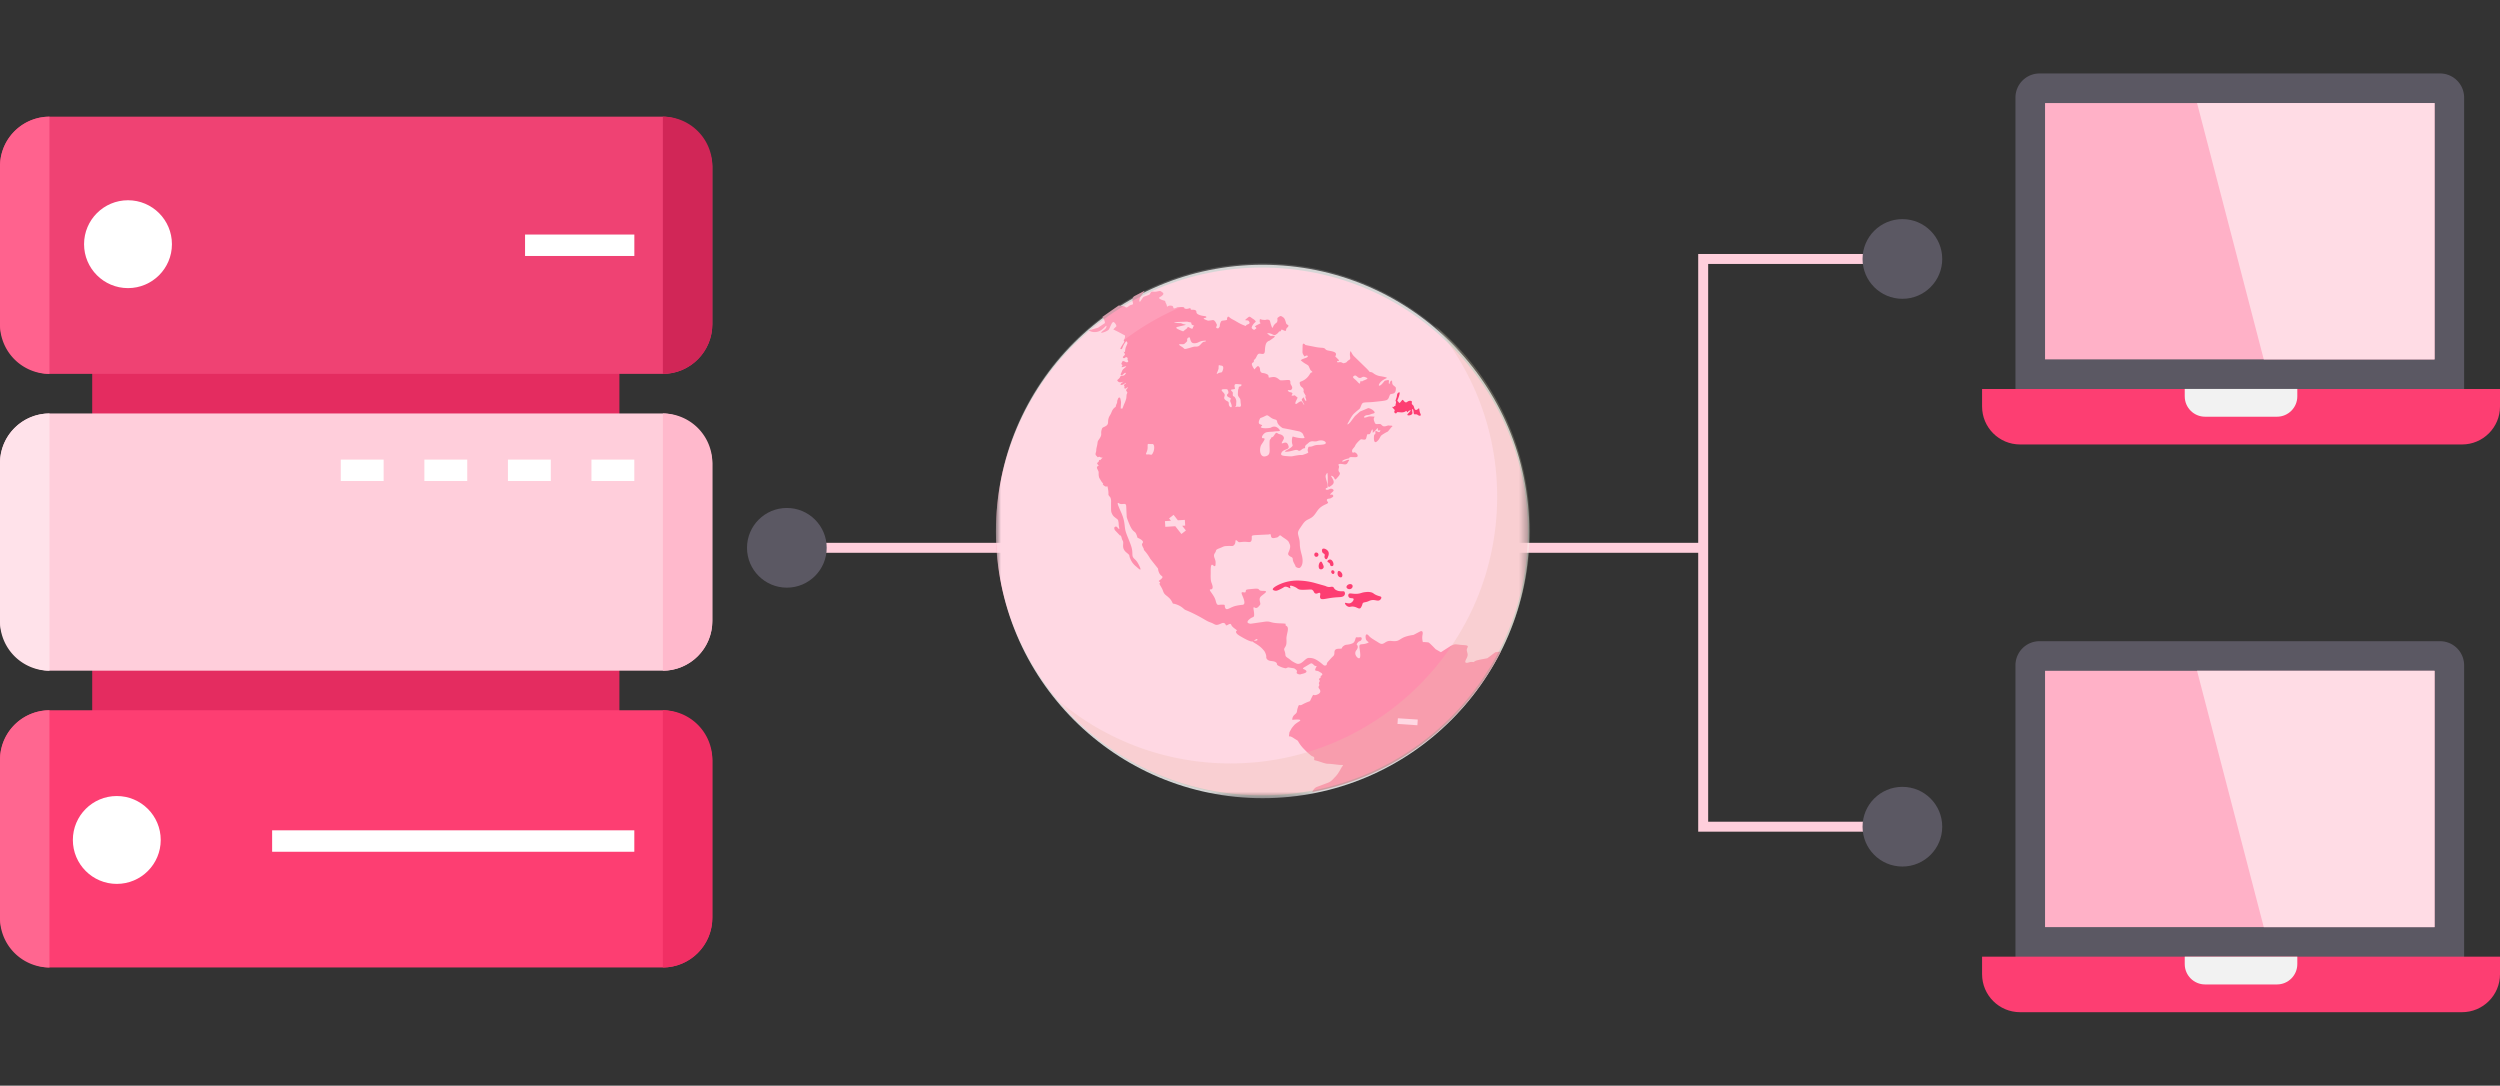 <svg xmlns="http://www.w3.org/2000/svg" width="251" height="109" fill="none" xmlns:v="https://vecta.io/nano"><rect width="100%" height="100%" fill="#333333" stroke="none"/><path fill="#e42c60" d="M9.257 27.852h52.931v58.525H9.257z"/><rect y="11.714" width="71.515" height="25.825" rx="5" fill="#ef4273"/><g fill="#fff"><circle cx="12.851" cy="24.516" r="4.411"/><path d="M52.715 23.548h10.973v2.152H52.715z"/></g><rect y="71.31" width="71.515" height="25.825" rx="5" fill="#fd3e72"/><g fill="#fff"><circle cx="11.726" cy="84.332" r="4.411"/><path d="M27.322 83.364h36.363v2.152H27.322z"/></g><rect y="41.512" width="71.515" height="25.825" rx="5" fill="#ffcedb"/><path d="M59.381 46.141h4.303v2.152h-4.303zm-8.385 0H55.3v2.152h-4.303zm-8.389 0h4.303v2.152h-4.303zm-8.393.001h4.303v2.152h-4.303z" fill="#fff"/><path d="M0 16.68a4.97 4.97 0 0 1 4.966-4.966v25.825A4.97 4.97 0 0 1 0 32.573V16.68z" fill="#ff628e"/><path d="M71.518 16.68a4.97 4.97 0 0 0-4.966-4.966v25.825a4.97 4.97 0 0 0 4.966-4.966V16.68z" fill="#d12657"/><path d="M71.518 46.479a4.97 4.97 0 0 0-4.966-4.966v25.825a4.97 4.97 0 0 0 4.966-4.966V46.479z" fill="#ffb9cc"/><path d="M71.518 76.276a4.97 4.97 0 0 0-4.966-4.966v25.825a4.97 4.97 0 0 0 4.966-4.966V76.276z" fill="#f12f64"/><path d="M0 46.479a4.97 4.97 0 0 1 4.966-4.966v25.825A4.97 4.97 0 0 1 0 62.371V46.479z" fill="#ffe2ea"/><path d="M0 76.276a4.97 4.97 0 0 1 4.966-4.966v25.825A4.97 4.97 0 0 1 0 92.169V76.276z" fill="#ff6690"/><path d="M82 55h53m-17 0h53" stroke="#ffcfdc"/><circle cx="79" cy="55" r="4" fill="#5b5863"/><path d="M190 26h-19v31 26h19" stroke="#ffcfdc"/><g fill="#5b5863"><circle cx="191" cy="26" r="4"/><circle cx="191" cy="83" r="4"/></g><mask id="A" mask-type="alpha" maskUnits="userSpaceOnUse" x="100" y="16" width="54" height="65"><path fill="#c4c4c4" d="M100 16.309h53.636V80.26H100z"/></mask><g mask="url(#A)"><path d="M126.698 79.847c14.747 0 26.703-11.86 26.703-26.491s-11.956-26.491-26.703-26.491-26.703 11.861-26.703 26.491 11.955 26.491 26.703 26.491z" fill="#fd3e72"/><g opacity=".8"><path d="M126.768 80.139c14.789 0 26.778-11.989 26.778-26.778s-11.989-26.777-26.778-26.777-26.777 11.989-26.777 26.777 11.988 26.778 26.777 26.778z" fill="#fff"/><path d="M149.344 66.084l-.792.151c-.113.038-.415.076-.529.191s-.151-.037-.528.075-.49.037-.264-.377.076-.529.037-.831.415-.49-.339-.528-.792-.191-1.321.113l-.943.604-.528-.302s-.604-.641-.717-.679c-.187-.028-.376-.04-.566-.037-.065-.233-.078-.478-.037-.717.076-.339-.037-.453-.264-.339l-.641.339s-.679.075-1.094.302-.453.377-1.132.302-.716.529-1.242.191-.792-.453-1.019-.717-.377-.113-.302.287.566.321.057.49-.773-.076-.68.509.113.981-.056.981-.567-.434-.264-.811.019-.585.019-.585.132-.287.321-.321.34-.453-.019-.397-.339-.113-.433.207-.171.397-.529.49-.397 0-.66.191 0 .264-.397.264-.509.113-.509.415-.132.321-.302.509l-.339.377a.47.47 0 0 0-.132.302c-.019.075-.17.113-.264.075s-.227-.207-.566-.434-.566-.321-.962-.321-.736.811-1.283.547-.49-.321-.811-.528-.226-.246-.287-.528-.17-.321-.019-.547.17-.377.151-.849.34-1.113 0-1.302.397-.227-.679-.264-.868-.264-1.585-.151l-1.32.191c-.208-.016-.529-.096-.151-.434s.509-.113.49-.547-.17-.773.056-.641.378-.076.529-.264-.246-.585.151-.905.736-.509.132-.509-.113-.287-.905-.207-.773.037-.812.287-.604-.227-.339.377.287.905.037.943a4.7 4.7 0 0 0-.641.096c-.585.113-.943.529-1.094.246s.096-.358-.339-.358-.49.17-.641-.415-.793-1.113-.51-1.113.246-.302.113-.622-.096-.755-.096-1.094-.019-.924.227-.717.264.075.264-.287-.302-.604-.076-.924-.019-.302.471-.49.34-.207.831-.227.472.076.66-.132.019-.604.264-.397.113.151.622.113.792.17.849-.217-.151-.424.452-.463l1.147-.056c.26.019.287-.17.339.151s.359.191.585.151.246-.339.453-.151.661.396.755.622.191.321.096.679-.287.49-.057.679.34.096.359.377.245.529.264.66.321.227.414.191.49-.358.208-1.358-.113-1.038-.246-1.584-.226-.604.113-1.094.415-.66.811-.849.529-.302.831-.755.584-.604.962-.773.056-.217.066-.405.254-.095.415-.198.286-.132.197-.287-.302.037-.273-.085.424-.339.321-.453-.245-.161-.443-.056-.405.037-.321-.085.217.066.179-.312-.292-.849-.17-1.051.161-.382.18.191-.057 1.16.207.99.49-.312.349-.651-.358-.519-.096-.405.208.49.406.264.472-.472.302-.66-.038-.405-.029-.529-.198-.292.113-.302.594.17.736-.096.263-.339.056-.312-.443.207-.573.17.236-.236.546-.292.019-.141.321-.151.661.075.669-.122-.273-.415-.382-.349-.191 0-.18-.18.227-.287.312-.5.453-.561.556-.625.478.157.55-.117.088-.382.139-.403.191.07.277-.102.209-.551.234-.287-.063.313.172.112.323-.452.337-.287.095.277.191.163.085.167-.054.191-.399-.287-.375.019-.106.096-.136.357-.03.83.297.553.273-.478.501-.65a4.66 4.66 0 0 1 .593-.345l.349-.426s.259-.164-.038-.164-.205-.051-.437.027-.343.056-.467-.055-.096-.149-.363-.136-.309.06-.436-.346.287-.377-.127-.405-.378-.01-.622.071-.339.014-.18-.118.359-.066.574-.17.564-.066.353-.321c-.152-.163-.354-.272-.573-.312l-.831.349-.509.456-.434.573c-.16.213-.424.395-.273.131s.358-.688.573-.914c.179-.173.368-.336.566-.487.198-.173.179-.607.462-.654s.552-.019 1.052-.076 1.078-.096 1.256-.191.203-.251.273-.427.075-.144.355-.21.28-.393.28-.556-.303-.227-.353-.441.019-.39-.141-.277-.109.39-.197.277.139-.427-.176-.352-.163-.037-.465.314-.485.287-.299 0 .573-.457.701-.517-.239-.136-.629-.199c-.272-.04-.528-.153-.741-.328-.088-.062-.194-.093-.302-.088-.037 0-.1-.139-.49-.503l-1.147-1.119c-.254-.276-.302-.692-.365-.302s.151.578-.1.717-.154.214-.398.287-.159.025-.365-.051-.42.088-.432-.075.415.063.037-.302-.156-.156-.147-.435-.528-.314-.843-.39-.151-.239-.578-.264c-.272-.014-.543-.051-.809-.113l-.838-.163s-.277-.352-.287.076l-.012.641c0 .176.208.437.208.437s.266-.191.323-.037-.453.236-.585.33-.198.029.085.254.529.287.594.424l.18.397s.293.207.142.227-.123.066-.33.349c-.177.242-.419.428-.698.538-.207.076-.236.096-.16.358s.302.227.349.472-.087.096.095.419l.182.323s-.191-.184-.078.079.096.471-.056.226-.076-.321-.207-.191-.151.151-.038.33.246.49.113.311-.141-.382-.349-.292-.349.267-.443.247.009-.266.009-.266l.18-.368-.292-.236s-.436.122-.279-.066-.108-.246-.192-.246-.358-.207-.141-.207.244.019.334-.132-.069-.349-.135-.472.066-.415-.217-.415-.765.076-.86.01-.246-.227-.463-.287-.5.029-.604.037-.037-.158-.112-.253-.349-.181-.425-.191l-.198-.029a.33.33 0 0 1-.142-.127c-.034-.055-.051-.12-.049-.185 0-.236-.16-.453-.302-.321-.093.09-.181.186-.263.287 0 0-.293-.397-.255-.566s.198-.085.198-.287.019-.019.18-.273.179-.49.453-.453.453.085.472-.287.056-.783.287-.934.037.019.329-.191.49-.312.302-.368-.311.066-.453-.066-.382-.236-.066-.207.472.226.622.18a.96.96 0 0 0 .397-.339c.037-.075.085.037.17-.066s.019-.198.236-.096.302.132.312-.047.226-.236.226-.382-.179-.047-.245-.302-.151-.462-.255-.528-.245-.217-.396-.104-.236.122-.208.273c.014.106-.003.214-.046.312a1.86 1.86 0 0 0-.255.227c-.179.179-.151.547-.302.132s-.112-.566-.263-.604c-.087-.036-.184-.039-.274-.009-.132.029-.141.019-.339 0s-.273-.132-.292.009-.01.287.066.302-.019.057-.246.17c-.113.053-.22.117-.321.191 0 0 .264.151.104.236s-.132.132-.217.085-.254-.132-.179-.287a.89.89 0 0 1 .122-.226c.113-.17.254-.246.264-.293s-.105-.18-.287-.287-.302-.287-.443-.161c-.113.084-.22.176-.322.273-.037.056.198.037.287.066s.151.217.151.217c-.004.032-.017.061-.037.086s-.046.044-.076.055c-.104.038-.263.113-.263.113s.217.18-.264-.019-.641-.349-1.051-.556-.425-.405-.538-.207.104.236-.217.287-.359.019-.434.141c-.053.101-.088.209-.104.321l-.019.17s-.113.17-.151.18a.37.37 0 0 1-.192-.056c-.037-.029.066-.246.066-.292a1.54 1.54 0 0 0-.141-.287s-.132-.236-.302-.198c-.15.028-.301.046-.453.056 0 0-.462-.151-.434-.217s.287-.066.264-.113.075-.1-.227-.135-.764-.158-.764-.382-.179-.254-.443-.246-.01-.236-.322-.132-.462-.026-.462-.026.113-.125-.349-.116-.311.029-.519.104-.217.018-.236-.104-.226-.16-.368-.142c-.094.017-.182.059-.254.122-.014-.135-.055-.265-.122-.382-.123-.246.037-.18-.236-.264s-.566-.217-.378-.321.519-.312.293-.471-.18-.191-.557-.104-.499-.075-.631.104.019.16-.382.311-.312.066-.5.33-.198.349-.254.246.037-.397.217-.604c.113-.144.213-.298.298-.46l-1.046.551c-.087.066-.145.163-.164.27-.051.365.191.532-.088.587s-.365.256-.516.268-.051-.113-.415-.139c-.18-.012-.272-.05-.376-.051l-1.638 1.147c.286.35.26.613.26.613l-.695.467-.923.262s.321.274.888.137.905-.799.886-.534-.339.39-.509.573.585-.063.736-.252.321-.887.528-.736a.66.66 0 0 1 .246.397l-.321.321.472.232.697.372s.038 0 0 .207-.163.251-.1.334.056.075-.06.264c-.108.157-.205.321-.292.49-.025.082.131.132.182 0l.139-.321s.239-.434.295-.382c.045.054.079.116.1.183l-.191.459-.044.232c-.025.113.013.139-.05.191s-.202-.176-.064.051.088.227 0 .327-.183.126-.072.227.261-.151.324-.075.138.012.1.163.159.239.011.327-.357-.126-.435-.1-.116.017-.142.122-.112.155 0 .23-.024.176-.037.251.669-.214.415 0-.302.226-.378.427-.214.377-.05.377.286-.227.39-.227.033.113-.09.227-.338-.012-.413.151a.63.63 0 0 1-.227.277c-.112.1-.1.126.051.251s.533-.051.478 0-.12.051-.191.132-.151.198-.015.176c.105-.008.205-.044.292-.104.063-.053.261-.17.154-.044s-.186.088-.17.191.056.032.044.132-.013.163.037.191c.036.005.073 0 .107-.015s.063-.038.084-.068c.025-.051.151-.075.088.025s-.191.176-.132.277l.113.183-.082.202-.025.346a2.91 2.91 0 0 1-.164.489c-.087.176-.226.565-.226.565h-.176l.037-.646s-.063-.382-.1-.423-.126-.074-.191.052c-.043.092-.077.188-.1.287.007.085-.011.17-.051.246-.05.1-.084.208-.1.319 0 0-.252.109-.403.499s-.249.388-.326.715.05.515-.252.703-.352.075-.44.427.05.378-.113.692-.264.314-.287.578-.128.523-.127.739-.164.393 0 .544.076.139.164.151.063-.1.239 0 .315-.037.176.1l-.191.202s-.088-.1-.126.075-.202.162-.176.25c.045.089.104.17.176.24 0 0-.302.025-.151.327s.126.239.126.478a1.22 1.22 0 0 0 .063.402l.214.36.191.243s-.163.012.126.214.264-.191.34.264c.044.211.061.426.051.641l.204.264c.053.153.073.316.059.478v.506c0 .39 0 .478.151.742s.49.39.553.541c.044.151.065.308.063.465 0 0 .013.113.051.302s-.025.139-.191-.051-.302.025-.302.025c-.007.06.001.122.023.179a.39.39 0 0 0 .103.148l.441.465s.1-.075.175.251.157.239.154.503-.103.604.324.956.202.202.378.604a1.89 1.89 0 0 0 .553.77c.176.136.704.695.378 0s-.498-.655-.64-.889.011-.485-.191-1.114-.528-1.255-.604-1.696-.05-.89-.377-1.634-.529-1.172-.227-.971.68-.151.705.277l.05 1.069s0 .113.277.764.453.679.578.805.227.529.227.529.553.227.553.427-.226.1 0 .529-.075.075.227.427a4.58 4.58 0 0 1 .502.729l.783.988c.011.177.063.349.151.503.151.277.412.254.242.462s-.397.264-.287.33.142.104.056.18.211.382.337.764.302.415.541.641c.161.133.29.3.377.49.151.264-.037.063.453.239s.692.427.805.503.346.126 1.157.541 1.038.622 1.433.755.453.302.755.227.453-.246.642-.151.075.32.339.169.302-.126.377.051.566.497.566.497-.377.17.246.547c.573.345 1.12.625 1.326.573.008.034.065.086.201.165.585.339.755.566.906.736s.263.529.245.641.038.264.246.358.49.037.717.191-.057.207.358.397c.202.102.418.172.641.207l.227-.096.604.096s.263.151.286.264-.132.207.096.302c.059.029.123.044.189.044s.13-.015.188-.044c0 0 .585-.096.471-.302s-.528-.17-.226-.358l.566-.339c.132-.075.191-.132.414.096s.359-.037.227.227-.141.339.053.358c.118.013.231.059.324.132 0 0 .246.102.246.23s-.191.09-.17.26-.264.113-.132.287-.113.246-.019.434-.191.207.019.472.076.49-.302.604-.226-.191-.434.207-.151.415-.327.465c-.234.087-.461.192-.679.314-.302.151-.264-.151-.415.287s0 .441-.302.692-.251.541-.251.541 1.147-.138.692.151-.466.339-.578.465c-.074.083-.141.171-.202.264l-.202.365-.05.427s.1-.088.44.138.415.239.466.314a3.51 3.51 0 0 0 .616.817c.217.231.45.445.698.641.17.132.339.076.321.302s-.038.132.396.264.717.264 1.019.264 1 .113 1.207.113.339-.019.207.132-.377.717-.697 1.038-.415.509-.868.66l-1 .377c-.282.091-.47.506-.471.509a26.81 26.81 0 0 0 11.107-4.856 26.82 26.82 0 0 0 7.834-9.251l-.549.074-.792.595zm-13.349-28.372c.095-.051.22.063.314.139a.32.32 0 0 0 .198.094c.075.007.15-.013.211-.056.191-.113.308-.044.497.037s-.025.17-.27.264-.044.088-.264.088-.069.12-.139.214-.245-.191-.502-.402-.247-.269-.045-.377zm-9.461 4.263c.736-.246.566-.424 1-.09s.641.13.697.468.547.626.547.626l.679.128 1.019.213s.309.107.378.345.286.336-.132.332a3.63 3.63 0 0 1-.924-.173s-.105.096-.091.509.203.339-.079.585-.944.453-.434.434.905-.287 1.131-.132.376-.191.603-.207-.037-.172.246-.382.311-.357.731-.319.344-.096.74-.096.717.337.192.414-.604-.018-1.019.152-.415-.096-.509.287.263.321-.246.509-.227.048-.811.137-.453.127-.924.09-.868-.037-.642-.397.812-.226.68-.641-.321-.358-.585-.264.122-.352.127-.506-.146-.35-.429-.403-.287-.315-.529.071-.245.11-.339.332-.151-.025-.151.637.132 1.067-.434 1.185-.622-.809-.377-1.185.471-.652.17-.637.019-.538.358-.601.491-.033.773-.076.51-.006.547-.08-.302-.471-.641-.405-.076.096-.509.145-.849-.023-.736-.145.215-.122-.096-.236.023-.624.023-.624h-.004zm-2.647-2.9c.214-.032.025-.168.063-.382s.239-.113.68-.1c0 0 .075.151-.126.202s-.101.088-.151.214-.051.126-.064.39-.024.314.139.528.088.214.151.637-.191.219-.453.282 0 0-.014-.214.076-.352-.074-.647-.239-.107-.264-.321.076-.214-.106-.39.009-.164.223-.197l-.004-.001zm-.669.008s.214.314.063.443-.112.261.088.361.239.063.164.251.063.251.126.578-.287.139-.287-.156-.113-.221-.302-.372-.176-.227-.135-.377.072-.227-.179-.478-.035-.276.468-.25l-.006-.001zm-.874-2.144c.028-.349-.049-.28.303-.227.123.019.235.113.121.463s-.17.132-.478.312.032-.199.061-.547l-.007-.001zm-6.574 8.489c-.16.368-.18.17-.547.198s0-.191 0-.688-.047-.336.471-.358c.224-.009.242.482.083.849l-.007-.001zm2.562-12.631s.151-.047.538-.132.066-.056-.163-.16-.176-.029-.669-.096.358-.085.848-.104.134-.02.632.056c.191.031-.019.198.254.292s0 .066 0 .217-.104.18-.339.029-.191 0-.264.066-.382.302-.382.302c-.211-.071-.415-.161-.609-.269-.242-.15.154-.201.154-.201zm2.58 1.509c-.141.01-.217.113-.396.302s-.287.191-.491.191-.245.037-.726.17-.329.056-.585-.113-.302-.18-.329-.264.382.019.519-.066c.112-.085.213-.183.302-.292 0 0-.096-.287.17-.358.119-.034.085.122.17.321s.17.292.478.26.358-.191.792-.241.243.083.101.093l-.005-.003zm4.97 30.037c.15-.125.349-.263.366-.11.017.093-.219.088-.36.113l-.006-.003z" fill="#fea4bc"/><path d="M140.464 39.39c-.144.059-.191.151-.207.312a1.31 1.31 0 0 1-.076.302l-.075.226a.3.3 0 0 1 .051.117c.008.042.007.086-.005.128-.029.088-.045.18-.046.273 0 0-.144.024-.172.096s-.286-.111-.068.135.182.168.135.287.038.273.18.226-.114-.152.41-.096.59-.23.637-.108.068.132.138.037.371-.236.226-.047-.418.382-.226.42.494-.073.438-.303 0-.478.085-.23-.01.453.191.434.228.049.339.108.321.071.18-.203-.047-.622-.198-.471-.321.198-.397-.037-.056-.246-.207-.377.103-.368-.204-.378-.334.246-.522.132-.191-.33-.325-.17-.241.339-.307.198-.198-.1-.104-.295.289-.781.129-.717zm-7.677 15.715c-.083.064-.08.261 0 .377s.158.079.202.176c.051.113-.049.191 0 .327.027.076.096.165.163.163.106 0 .173-.214.202-.302a.63.63 0 0 0 .037-.402c-.091-.273-.477-.436-.604-.339zm-.732.39c.027-.013.057-.02.087-.022a.22.22 0 0 1 .088.014.23.23 0 0 1 .076.047.22.22 0 0 1 .051.073c.021.05.022.107.003.158a.22.22 0 0 1-.103.119c-.039.019-.083.025-.125.019s-.083-.026-.114-.056c-.023-.025-.04-.054-.051-.086s-.015-.066-.011-.099.014-.066.031-.095a.24.24 0 0 1 .068-.073zm.58.892c.056 0 .095.077.151.202.088.185.151.314.087.427-.033.06-.088.105-.152.128a.29.29 0 0 1-.199-.002c-.131-.067-.127-.26-.126-.327.003-.21.133-.437.239-.428z" fill="#fd3e72"/><path d="M133.512 56.175c-.123.009-.249.12-.239.202s.186.085.251.239c.033.075.006.114.051.163.03.032.07.053.113.059s.088-.001.126-.022c.084-.057.069-.191.063-.239-.026-.184-.176-.416-.365-.402zm.219 1.085a.19.19 0 0 0-.07.102c-.012.041-.009.085.007.124.031.087.128.165.214.139.043-.024.075-.062.092-.108s.014-.097-.004-.142-.054-.082-.098-.103-.094-.026-.141-.012zm.651.071c-.09.038-.095.217-.088.287a.39.39 0 0 0 .047.17.38.38 0 0 0 .117.132c.019.011.146.084.239.025s.078-.232.075-.251c-.03-.218-.273-.412-.39-.362zm1.096 1.32c-.157.029-.317.178-.287.314.021.105.142.155.163.163.067.027.142.032.212.014s.133-.058.178-.115a.27.27 0 0 0 .058-.133c.007-.049-.001-.099-.021-.144-.066-.111-.218-.116-.303-.1zm-7.691.529c-.042-.181.617-.528 1.182-.704a4.56 4.56 0 0 1 1.66-.176 6.87 6.87 0 0 1 1.283.203l1.158.327a.89.89 0 0 0 .302.1c.224.028.313-.063.453 0 .119.054.084.134.226.251a.94.94 0 0 0 .503.176c.257.031.353-.029.427.051.035.052.053.113.053.176s-.018.124-.053.176c-.116.185-.398.191-.654.202-1.138.061-1.611.337-1.76.1-.11-.175.073-.444-.051-.529-.107-.073-.265.12-.453.051-.162-.06-.129-.236-.301-.352-.096-.067-.167-.045-.629-.025-.519.023-.635 0-.755-.051s-.096-.077-.277-.176-.514-.235-.579-.151c-.045.059.068.184.025.227s-.246-.163-.502-.151c-.115.006-.113.052-.453.227s-.462.191-.554.176c-.024-.005-.229-.033-.251-.127zm7.614.469c.109-.156.39.012.905-.037.366-.035.392-.136.849-.17a1.36 1.36 0 0 1 .546.037c.21.07.207.144.473.264.302.137.477.116.509.226.026.086-.049.2-.132.264-.246.191-.518-.096-.98.056-.133.042-.153.079-.34.132-.228.065-.318.044-.396.132-.064.072-.031.115-.113.287-.062.127-.096.191-.151.227-.178.111-.375-.169-.792-.17-.205 0-.248.066-.397.019-.225-.072-.382-.307-.339-.377s.323.115.566 0c.191-.096.334-.312.286-.415-.06-.12-.346 0-.471-.17a.28.28 0 0 1-.057-.148.28.28 0 0 1 .034-.155z" fill="#fd3e72"/><path d="M132.984 28.696c-.31.053-.512.008-.943.096a.61.61 0 0 0-.377.191c-.067.082-.049.125-.113.191-.153.149-.382.041-.434.132s.181.32.321.453c.166.158.249.236.339.264.277.086.422-.146.793-.113a1.26 1.26 0 0 1 .396.132 4.67 4.67 0 0 1 .773.453c.757.5.838.559 1 .547.127-.02.257-.007.377.037.024.01.232.096.227.207s-.258.143-.264.264c0 .096.148.176.246.227s.211.111.321.075.134-.157.207-.151c.051 0 .079.062.191.287l.132.264a1.52 1.52 0 0 0 .246.396c.122.12.178.096.339.227.093.085.176.181.246.287.286.355.712.523.735.49s-.165-.171-.151-.191.296.18.717.472c.601.418.711.478.887.528.265.074.274 0 .547.096.235.078.387.183.679.227a.89.89 0 0 0 .264 0c.105-.015.238-.035.286-.113.063-.107-.063-.287-.17-.434-.293-.408-.491-.413-.679-.755-.108-.191-.063-.23-.17-.358-.191-.227-.418-.225-.453-.397-.015-.075.021-.144.095-.287.153-.287.287-.302.287-.415 0-.145-.259-.287-.773-.566-.198-.107-.265-.134-.321-.227-.111-.183.006-.315-.076-.585-.049-.164-.185-.422-.358-.434-.047 0-.077.013-.472.264-.13.082-.18.115-.226.096-.081-.035-.108-.209-.057-.339.063-.16.218-.183.207-.245s-.237-.081-.679-.17c-.319-.064-.419-.104-.453-.191-.043-.104.056-.174.019-.302-.033-.113-.14-.165-.339-.264-.223-.11-.391-.191-.585-.151-.148.032-.159.104-.264.096-.15-.014-.191-.169-.377-.321a1.16 1.16 0 0 0-.434-.207c-.325-.095-.671-.102-1-.019-.422.08-.345.176-.709.238z" fill="#fff"/><g style="mix-blend-mode:multiply" opacity=".31"><path d="M144.048 32.662a26.67 26.67 0 0 1 6.267 17.21c0 14.789-11.99 26.777-26.778 26.777-6.297.008-12.393-2.212-17.21-6.268 2.51 3.002 5.649 5.416 9.195 7.071a26.72 26.72 0 0 0 11.325 2.508c14.789 0 26.777-11.989 26.777-26.778a26.71 26.71 0 0 0-9.576-20.519z" fill="#e5dcba"/></g><g style="mix-blend-mode:overlay" opacity=".21"><path d="M102.248 55.485c0-14.789 11.989-26.777 26.777-26.777 6.553-.009 12.88 2.393 17.775 6.751-2.51-2.834-5.593-5.103-9.046-6.656s-7.196-2.353-10.981-2.349c-14.789 0-26.778 11.989-26.778 26.778a26.7 26.7 0 0 0 2.35 10.982A26.71 26.71 0 0 0 109 73.257c-4.357-4.894-6.761-11.22-6.752-17.773z" fill="#fff"/></g><path d="M135.583 29.868l-.244-.518m-17.38 22.909l.036.573m0-.002l.45-.355m22.9 19.703l-.037.573" stroke="#fff" stroke-width="2" stroke-miterlimit="10"/></g></g><path d="M244.981 7.376h-40.212a2.42 2.42 0 0 0-2.417 2.418v31.318h45.047V9.794a2.42 2.42 0 0 0-2.418-2.418z" fill="#5b5863"/><path d="M247.187 44.624h-44.374c-2.106 0-3.813-1.707-3.813-3.813v-1.758h52v1.758c0 2.106-1.707 3.813-3.813 3.813z" fill="#fd3e72"/><path d="M244.427 10.348h-39.104v25.734h39.104V10.348z" fill="#ffb1c7"/><path d="M244.427 10.348v25.734h-17.145l-6.698-25.734h23.843z" fill="#ffdce5"/><path d="M228.607 41.838h-7.217c-1.127 0-2.042-.914-2.042-2.042v-.744h11.302v.744c0 1.128-.915 2.042-2.043 2.042z" fill="#f2f2f2"/><path d="M244.981 64.376h-40.212a2.42 2.42 0 0 0-2.417 2.417v31.318h45.047V66.794a2.42 2.42 0 0 0-2.418-2.417z" fill="#5b5863"/><path d="M247.187 101.624h-44.374c-2.106 0-3.813-1.708-3.813-3.814v-1.758h52v1.758c0 2.106-1.707 3.814-3.813 3.814z" fill="#fd3e72"/><path d="M244.427 67.348h-39.104v25.734h39.104V67.348z" fill="#ffb1c7"/><path d="M244.427 67.348v25.734h-17.145l-6.698-25.734h23.843z" fill="#ffdce5"/><path d="M228.607 98.838h-7.217c-1.127 0-2.042-.914-2.042-2.042v-.743h11.302v.743c0 1.128-.915 2.042-2.043 2.042z" fill="#f2f2f2"/></svg>